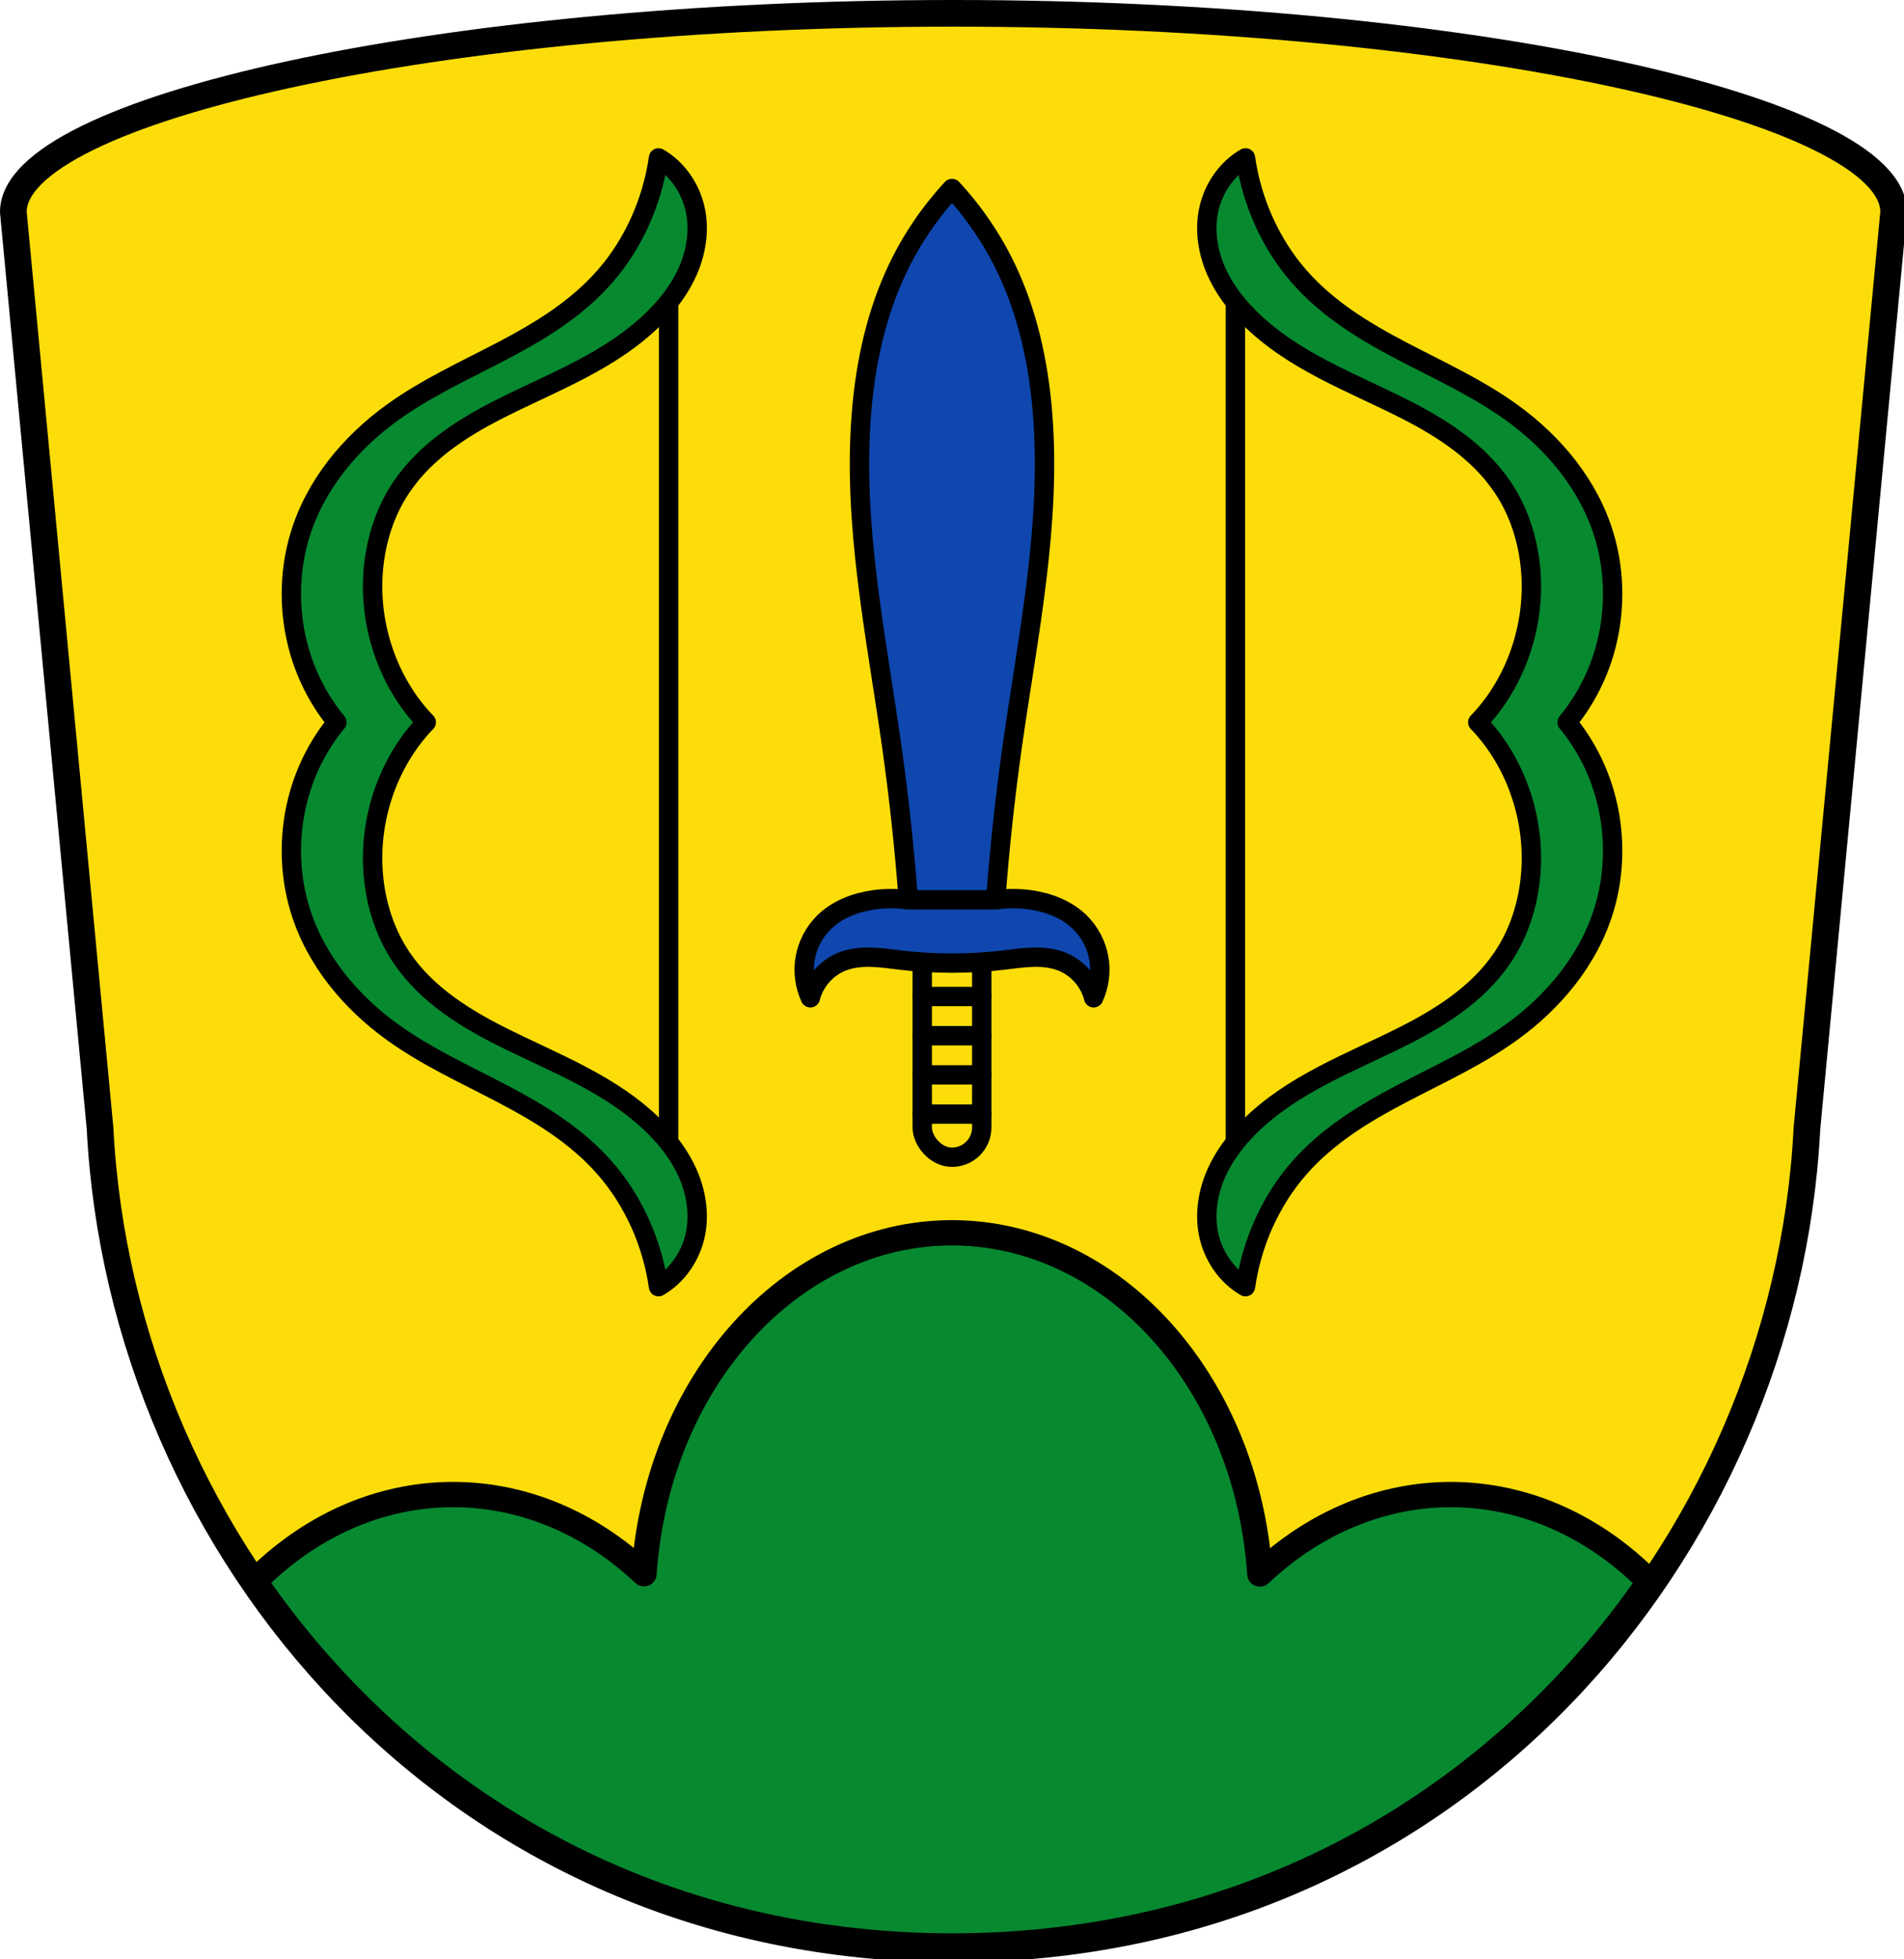 <?xml version="1.0" encoding="UTF-8" standalone="no"?>
<!-- Created with Inkscape (http://www.inkscape.org/) -->

<svg
   xmlns:dc="http://purl.org/dc/elements/1.1/"
   xmlns:cc="http://creativecommons.org/ns#"
   xmlns:rdf="http://www.w3.org/1999/02/22-rdf-syntax-ns#"
   xmlns:svg="http://www.w3.org/2000/svg"
   xmlns="http://www.w3.org/2000/svg"
   xmlns:sodipodi="http://sodipodi.sourceforge.net/DTD/sodipodi-0.dtd"
   xmlns:inkscape="http://www.inkscape.org/namespaces/inkscape"
   width="208.16mm"
   height="214.187mm"
   viewBox="0 0 208.16 214.187"
   version="1.1"
   id="svg1022"
   inkscape:version="0.92.5 (2060ec1f9f, 2020-04-08)"
   sodipodi:docname="DEU Aretsried (Fischach) COA.svg">
  <defs
     id="defs1016">
    <inkscape:path-effect
       effect="spiro"
       id="path-effect2064"
       is_visible="true" />
    <inkscape:path-effect
       effect="spiro"
       id="path-effect1998"
       is_visible="true" />
    <inkscape:path-effect
       effect="spiro"
       id="path-effect1998-7"
       is_visible="true" />
    <inkscape:path-effect
       effect="spiro"
       id="path-effect2064-7"
       is_visible="true" />
  </defs>
  <sodipodi:namedview
     id="base"
     pagecolor="#ffffff"
     bordercolor="#666666"
     borderopacity="1.0"
     inkscape:pageopacity="0.0"
     inkscape:pageshadow="2"
     inkscape:zoom="0.97958396"
     inkscape:cx="393.37304"
     inkscape:cy="404.76366"
     inkscape:document-units="mm"
     inkscape:current-layer="layer1"
     showgrid="false"
     inkscape:window-width="1920"
     inkscape:window-height="1046"
     inkscape:window-x="-11"
     inkscape:window-y="-11"
     inkscape:window-maximized="1"
     inkscape:snap-midpoints="true"
     inkscape:snap-smooth-nodes="true"
     fit-margin-top="0"
     fit-margin-left="0"
     fit-margin-right="0"
     fit-margin-bottom="0"
     inkscape:object-paths="true" />
  <g
     inkscape:label="Ebene 1"
     inkscape:groupmode="layer"
     id="layer1"
     transform="translate(-12.48,-69.663)">
    <path
       style="fill:#fcdd09;fill-opacity:1;fill-rule:evenodd;stroke:none;stroke-width:2.91;stroke-linecap:round;stroke-linejoin:round;stroke-miterlimit:4;stroke-dasharray:none;stroke-opacity:1"
       d="m 116.551,71.119 c -56.673,0 -102.616,10.587 -102.616,21.689 l 9.465,99.997 c 2.317,45.803 38.469,89.535 93.151,89.591 0.006,0 0.012,0 0.018,0 54.682,-0.056 90.834,-43.788 93.151,-89.591 l 9.465,-99.997 C 219.184,81.706 173.242,71.119 116.569,71.119 Z"
       id="path10563-0-6-2-8-4"
       inkscape:connector-curvature="0" />
    <path
       style="fill:#078930;fill-opacity:1;stroke:#000000;stroke-width:2.766;stroke-linecap:round;stroke-linejoin:round;stroke-miterlimit:4;stroke-dasharray:none;stroke-opacity:1;paint-order:fill markers stroke"
       d="m 116.547,204.43 c -17.585,0.016 -32.221,16.223 -33.658,37.27 -5.947,-5.604 -13.287,-8.651 -20.846,-8.655 -8.267,-2e-5 -15.839,3.566 -21.711,9.485 16.061,23.332 42.644,39.831 76.215,39.866 33.601,-0.016 60.189,-16.503 76.242,-39.838 -5.877,-5.935 -13.459,-9.513 -21.738,-9.513 -7.558,0.017 -14.894,3.076 -20.834,8.688 -1.424,-21.066 -16.071,-37.293 -33.67,-37.303 z"
       id="path1922"
       inkscape:connector-curvature="0" />
    <path
       style="fill:none;fill-rule:evenodd;stroke:#000000;stroke-width:11;stroke-linecap:round;stroke-linejoin:round;stroke-miterlimit:4;stroke-dasharray:none;stroke-opacity:1"
       d="M 393.34,5.5 C 179.143,5.5 5.502,45.514 5.5,87.473 L 41.273,465.414 c 8.755,173.115 145.393,338.401 352.066,338.613 0.022,-10e-6 0.044,2e-5 0.066,0 206.673,-0.212 343.311,-165.499 352.066,-338.613 L 781.246,87.473 C 781.244,45.514 607.603,5.5 393.406,5.5 Z"
       transform="matrix(0.265,0,0,0.265,12.48,69.663)"
       id="path10563-0-6-2-8"
       inkscape:connector-curvature="0" />
    <g
       id="g2023" />
    <path
       inkscape:connector-curvature="0"
       id="path2019"
       d="M 147.542,97.646 V 199.601"
       style="fill:none;stroke:#000000;stroke-width:2.117;stroke-linecap:butt;stroke-linejoin:miter;stroke-miterlimit:4;stroke-dasharray:none;stroke-opacity:1" />
    <path
       inkscape:connector-curvature="0"
       id="path1996"
       d="m 148.646,86.925 c -2.091,1.198 -3.638,3.468 -4.084,5.996 -0.375,2.12 0.003,4.349 0.847,6.302 0.844,1.953 2.135,3.647 3.593,5.109 4.777,4.791 11.159,7.074 17.047,10.057 4.308,2.183 8.587,4.953 11.187,9.284 1.713,2.853 2.594,6.262 2.664,9.671 0.116,5.682 -2.067,11.376 -5.86,15.279 3.793,3.904 5.977,9.597 5.86,15.279 -0.07,3.408 -0.951,6.817 -2.664,9.671 -2.6,4.331 -6.88,7.101 -11.187,9.284 -5.888,2.983 -12.27,5.267 -17.047,10.058 -1.458,1.462 -2.749,3.156 -3.593,5.109 -0.844,1.953 -1.221,4.183 -0.847,6.303 0.447,2.527 1.993,4.797 4.084,5.995 0.69,-4.832 2.764,-9.417 5.86,-12.958 3.116,-3.564 7.149,-6.005 11.221,-8.139 4.072,-2.134 8.276,-4.033 12.042,-6.754 4.539,-3.279 8.45,-7.893 10.122,-13.539 1.2,-4.053 1.185,-8.514 0,-12.572 -0.834,-2.857 -2.237,-5.514 -4.084,-7.737 1.847,-2.222 3.25,-4.88 4.084,-7.736 1.185,-4.058 1.2,-8.519 0,-12.572 -1.672,-5.645 -5.583,-10.26 -10.122,-13.539 -3.766,-2.721 -7.97,-4.619 -12.042,-6.754 -4.072,-2.134 -8.104,-4.574 -11.221,-8.139 -3.096,-3.541 -5.17,-8.127 -5.86,-12.959 z"
       style="fill:#078930;stroke:#000000;stroke-width:2.117;stroke-linecap:round;stroke-linejoin:round;stroke-miterlimit:4;stroke-dasharray:none;stroke-opacity:1;fill-opacity:1" />
    <path
       style="fill:none;stroke:#000000;stroke-width:2.117;stroke-linecap:butt;stroke-linejoin:miter;stroke-miterlimit:4;stroke-dasharray:none;stroke-opacity:1"
       d="m 85.578,199.601 0,-101.954"
       id="path2019-4"
       inkscape:connector-curvature="0" />
    <path
       style="fill:#078930;stroke:#000000;stroke-width:2.117;stroke-linecap:round;stroke-linejoin:round;stroke-miterlimit:4;stroke-dasharray:none;stroke-opacity:1;fill-opacity:1"
       d="m 84.474,210.321 c 2.091,-1.198 3.638,-3.468 4.084,-5.996 0.375,-2.12 -0.003,-4.349 -0.847,-6.302 -0.844,-1.953 -2.135,-3.647 -3.593,-5.109 -4.777,-4.791 -11.159,-7.074 -17.047,-10.057 -4.308,-2.183 -8.587,-4.953 -11.187,-9.284 -1.713,-2.853 -2.594,-6.262 -2.664,-9.671 -0.116,-5.682 2.067,-11.376 5.86,-15.279 -3.793,-3.904 -5.977,-9.597 -5.86,-15.279 0.07,-3.408 0.951,-6.817 2.664,-9.671 2.6,-4.331 6.88,-7.101 11.187,-9.284 5.888,-2.983 12.27,-5.267 17.047,-10.058 1.458,-1.462 2.749,-3.156 3.593,-5.109 0.844,-1.953 1.221,-4.183 0.847,-6.303 -0.447,-2.527 -1.993,-4.797 -4.084,-5.995 -0.69,4.832 -2.764,9.417 -5.86,12.958 -3.116,3.564 -7.149,6.005 -11.221,8.139 -4.072,2.134 -8.276,4.033 -12.042,6.754 -4.539,3.279 -8.45,7.893 -10.122,13.539 -1.2,4.053 -1.185,8.514 0,12.572 0.834,2.857 2.237,5.514 4.084,7.737 -1.847,2.222 -3.25,4.88 -4.084,7.736 -1.185,4.058 -1.2,8.519 0,12.572 1.672,5.645 5.583,10.26 10.122,13.539 3.766,2.721 7.97,4.619 12.042,6.754 4.072,2.134 8.104,4.574 11.221,8.139 3.096,3.541 5.17,8.127 5.86,12.959 z"
       id="path1996-0"
       inkscape:connector-curvature="0" />
    <rect
       style="fill:#fcdd09;fill-opacity:1;stroke:#000000;stroke-width:2.117;stroke-linecap:round;stroke-linejoin:round;stroke-miterlimit:4;stroke-dasharray:none;stroke-opacity:1;paint-order:fill markers stroke"
       id="rect2087"
       width="6.507"
       height="23.804"
       x="113.306"
       y="172.366"
       ry="3.253" />
    <path
       inkscape:connector-curvature="0"
       style="fill:#0f47af;stroke:#000000;stroke-width:2.117;stroke-linecap:round;stroke-linejoin:round;stroke-miterlimit:4;stroke-dasharray:none;stroke-opacity:1;fill-opacity:1"
       d="m 116.56,90.269 c -2.402,2.589 -4.409,5.544 -5.931,8.732 -2.331,4.883 -3.503,10.259 -3.954,15.651 -1.022,12.229 1.577,24.424 3.295,36.575 0.789,5.58 1.393,11.185 1.812,16.805 -1.255,-0.176 -2.535,-0.176 -3.789,0 -2.006,0.281 -3.996,1.047 -5.437,2.471 -1.057,1.045 -1.782,2.422 -2.045,3.885 -0.263,1.463 -0.064,3.005 0.562,4.353 0.443,-1.764 1.771,-3.281 3.46,-3.954 1.006,-0.401 2.109,-0.511 3.192,-0.483 1.083,0.029 2.157,0.191 3.233,0.318 1.859,0.218 3.73,0.328 5.601,0.329 1.871,-0.001 3.743,-0.111 5.602,-0.329 1.076,-0.126 2.15,-0.289 3.233,-0.318 1.083,-0.029 2.186,0.082 3.192,0.483 1.689,0.673 3.017,2.19 3.46,3.954 0.626,-1.348 0.826,-2.89 0.562,-4.353 -0.263,-1.463 -0.988,-2.84 -2.045,-3.885 -1.44,-1.424 -3.431,-2.19 -5.436,-2.471 -1.255,-0.176 -2.535,-0.176 -3.789,0 0.419,-5.619 1.024,-11.225 1.812,-16.805 1.718,-12.15 4.316,-24.346 3.295,-36.575 -0.45,-5.392 -1.623,-10.768 -3.954,-15.651 -1.522,-3.187 -3.529,-6.142 -5.931,-8.732 z"
       id="path2062" />
    <path
       style="fill:#0f47af;stroke:#000000;stroke-width:2.117;stroke-linecap:round;stroke-linejoin:miter;stroke-miterlimit:4;stroke-dasharray:none;stroke-opacity:1;fill-opacity:1"
       d="m 111.782,168.031 h 9.555"
       id="path2085"
       inkscape:connector-curvature="0" />
    <path
       style="fill:#0f47af;stroke:#000000;stroke-width:2.117;stroke-linecap:round;stroke-linejoin:miter;stroke-miterlimit:4;stroke-dasharray:none;stroke-opacity:1;fill-opacity:1"
       d="m 113.306,182.885 h 6.507"
       id="path2093"
       inkscape:connector-curvature="0" />
    <path
       style="fill:#0f47af;stroke:#000000;stroke-width:2.117;stroke-linecap:round;stroke-linejoin:miter;stroke-miterlimit:4;stroke-dasharray:none;stroke-opacity:1;fill-opacity:1"
       d="m 113.306,178.601 h 6.507"
       id="path2095"
       inkscape:connector-curvature="0" />
    <path
       style="fill:#0f47af;stroke:#000000;stroke-width:2.117;stroke-linecap:round;stroke-linejoin:miter;stroke-miterlimit:4;stroke-dasharray:none;stroke-opacity:1;fill-opacity:1"
       d="m 113.306,187.169 h 6.507"
       id="path2099"
       inkscape:connector-curvature="0" />
    <path
       style="fill:#0f47af;stroke:#000000;stroke-width:2.117;stroke-linecap:round;stroke-linejoin:miter;stroke-miterlimit:4;stroke-dasharray:none;stroke-opacity:1;fill-opacity:1"
       d="m 113.306,191.453 h 6.507"
       id="path2101"
       inkscape:connector-curvature="0" />
  </g>
</svg>
